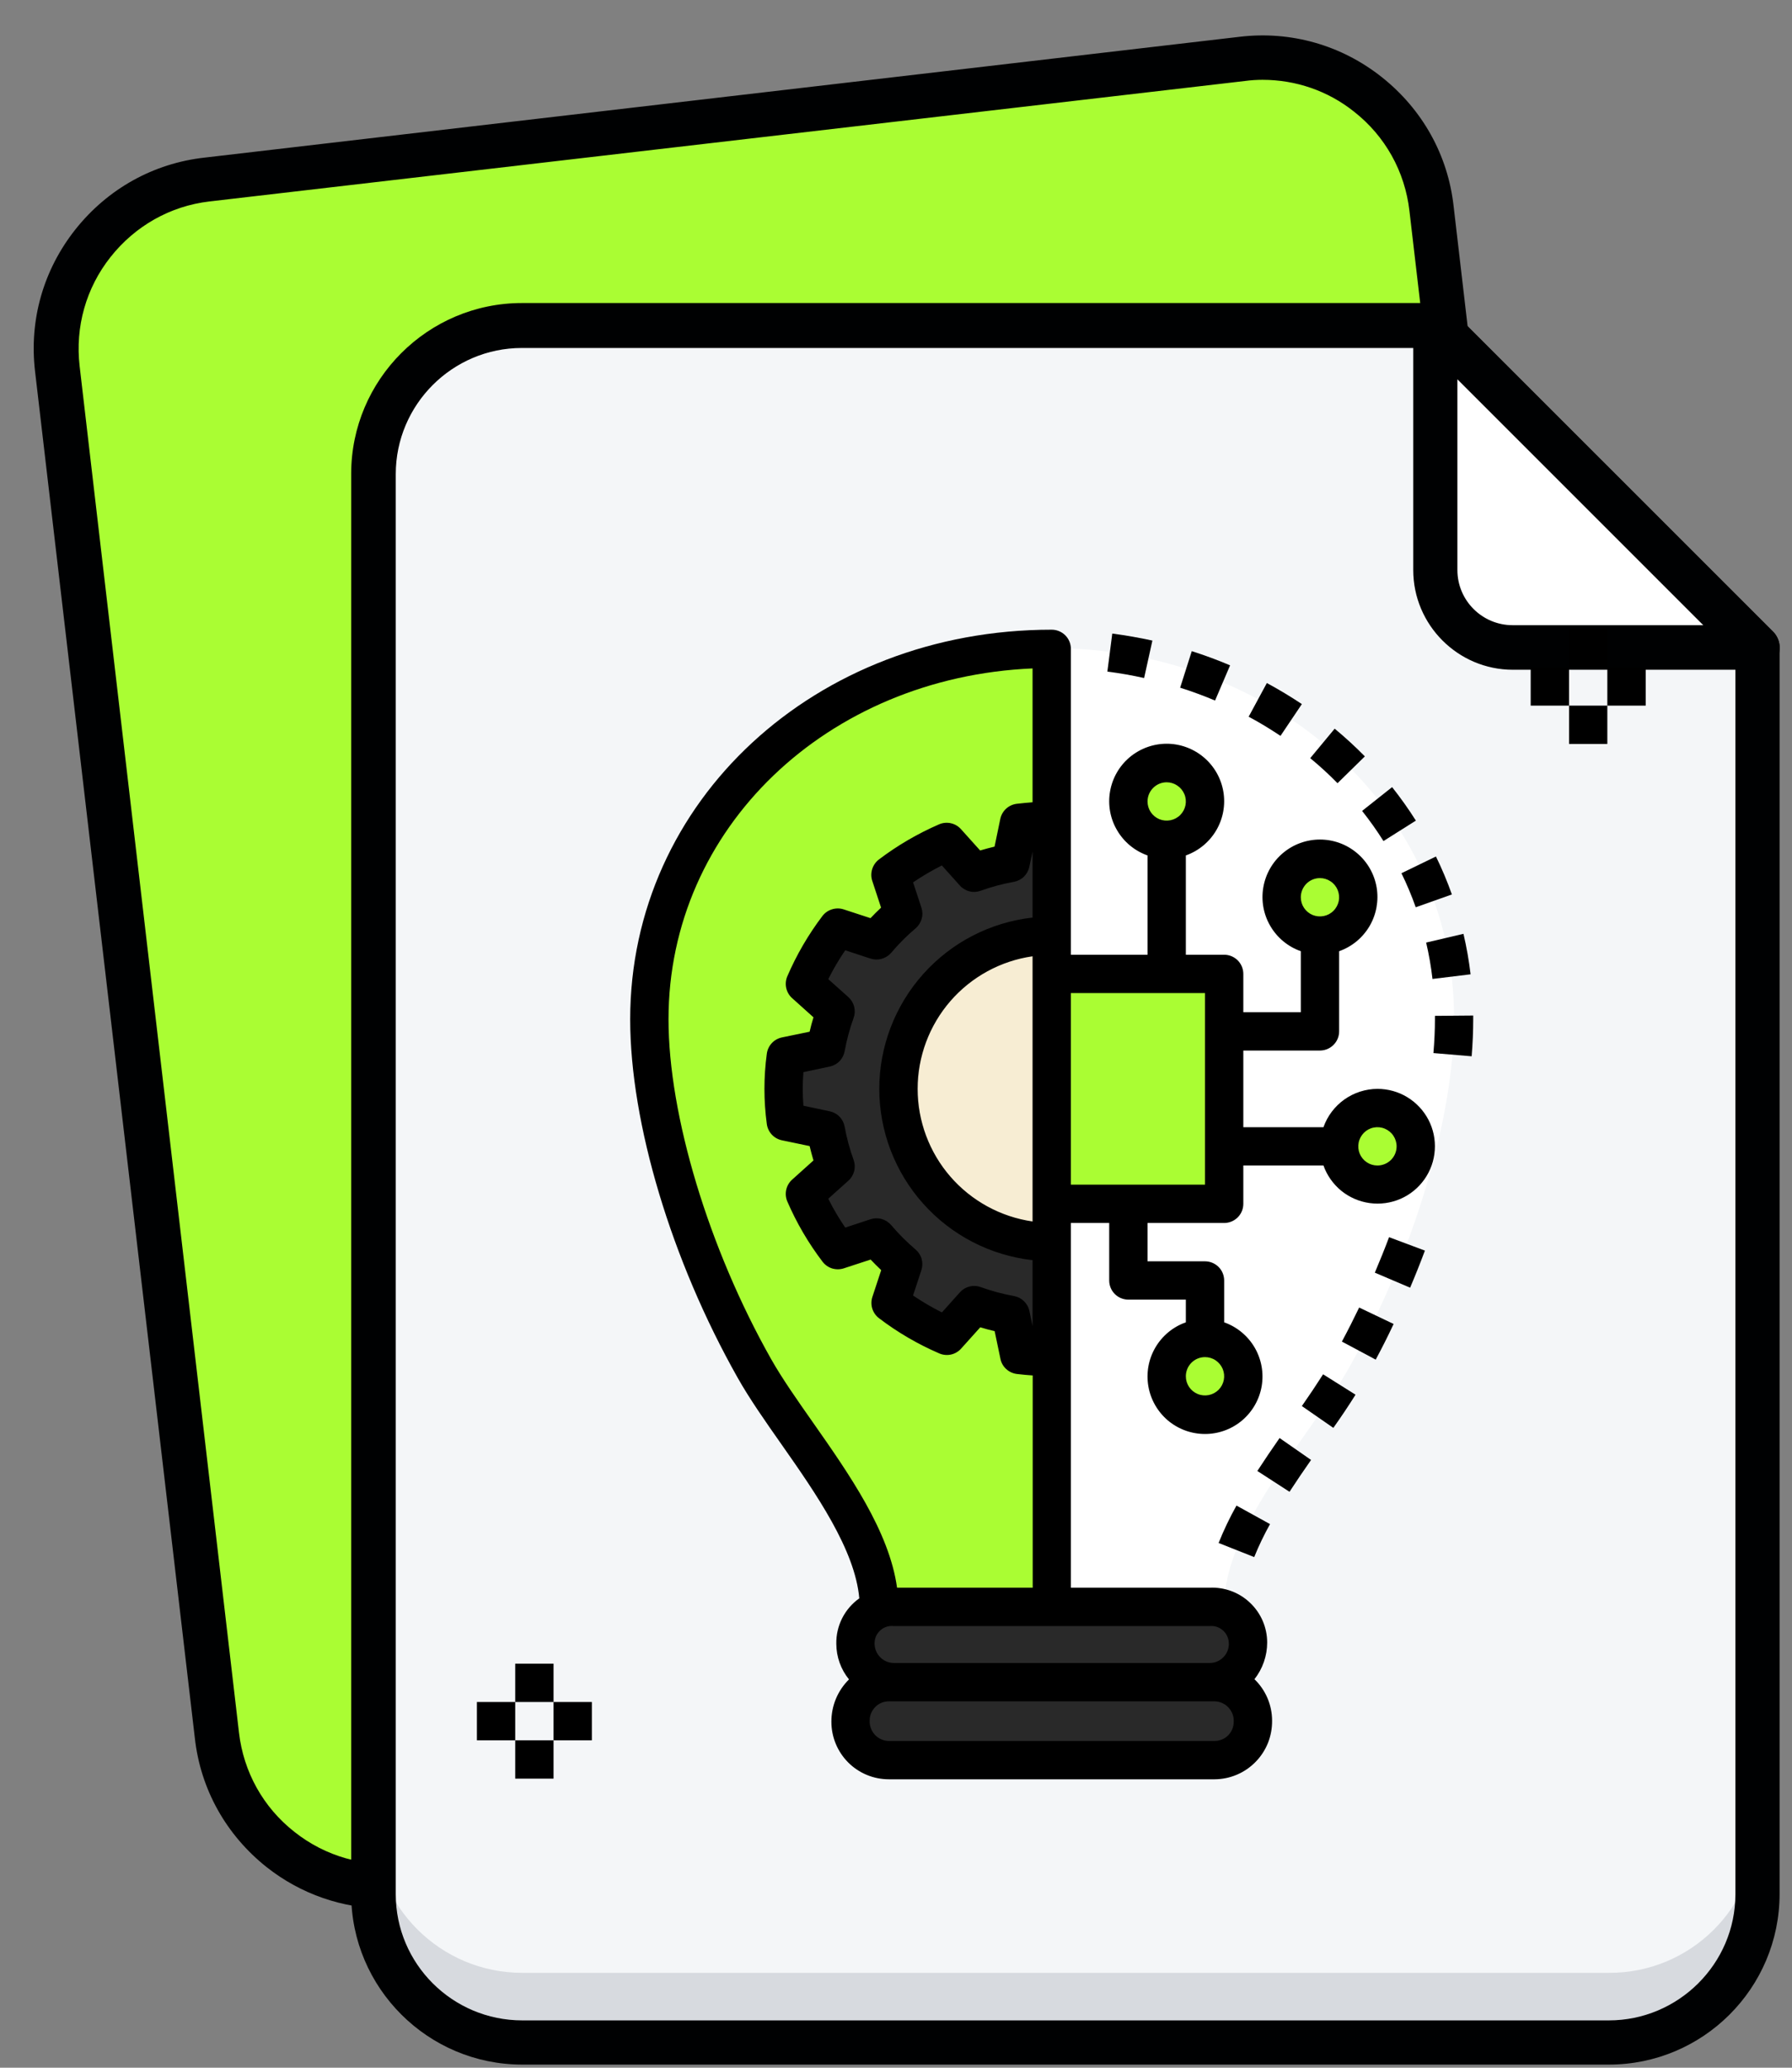 <svg width="39" height="45" viewBox="0 0 39 45" fill="none" xmlns="http://www.w3.org/2000/svg">
<rect x="0" y="0" width="39" height="45" fill="#808080" stroke="none"/>
<path d="M34.62 34.181L31.168 4.631C30.921 2.543 29.03 1.047 26.943 1.285L4.601 3.891C2.514 4.137 1.018 6.028 1.256 8.116L4.7 37.666C4.947 39.754 6.837 41.25 8.925 41.011L31.274 38.406C33.362 38.159 34.858 36.269 34.62 34.181Z" fill="#AAFD33"/>
<path d="M8.399 41.537C7.462 41.537 6.549 41.225 5.801 40.633C4.922 39.934 4.363 38.94 4.24 37.822L0.763 8.083C0.631 6.965 0.944 5.872 1.642 4.992C2.341 4.113 3.335 3.554 4.453 3.43L26.984 0.8C28.093 0.669 29.195 0.981 30.074 1.68C30.954 2.378 31.513 3.373 31.636 4.491L35.105 34.23C35.236 35.348 34.924 36.441 34.225 37.321C33.527 38.2 32.532 38.759 31.414 38.882L8.884 41.513C8.728 41.521 8.563 41.537 8.399 41.537ZM27.477 1.737C27.354 1.737 27.222 1.745 27.099 1.762L4.56 4.384C3.705 4.483 2.941 4.918 2.407 5.592C1.872 6.266 1.634 7.113 1.733 7.968L5.201 37.707C5.3 38.562 5.727 39.334 6.41 39.869C7.084 40.403 7.93 40.641 8.785 40.543L31.316 37.912C32.17 37.814 32.943 37.386 33.477 36.712C34.012 36.038 34.25 35.192 34.151 34.337L30.674 4.589C30.576 3.735 30.148 2.962 29.466 2.428C28.899 1.976 28.2 1.737 27.477 1.737Z" fill="#000102"/>
<path d="M38.245 41.217C38.245 43.001 36.798 44.447 35.006 44.447H11.366C9.583 44.447 8.128 43.001 8.128 41.217V10.31C8.128 8.527 9.574 7.08 11.358 7.08H31.233L38.245 14.091V41.217Z" fill="#F4F6F8"/>
<path d="M38.245 39.713V41.217C38.245 43.001 36.798 44.447 35.006 44.447H11.366C9.583 44.447 8.136 43.001 8.136 41.217V39.704C8.136 41.488 9.583 42.935 11.366 42.935H35.014C36.798 42.943 38.245 41.496 38.245 39.713Z" fill="#D7DADF"/>
<path d="M35.014 44.932H11.366C9.311 44.932 7.643 43.263 7.643 41.217V10.31C7.643 8.264 9.311 6.595 11.358 6.595H31.233C31.365 6.595 31.488 6.644 31.578 6.735L38.59 13.746C38.68 13.837 38.73 13.96 38.73 14.091V41.217C38.73 43.272 37.061 44.932 35.014 44.932ZM11.358 7.573C9.845 7.573 8.613 8.806 8.613 10.319V41.225C8.613 42.737 9.845 43.97 11.366 43.97H35.014C36.527 43.97 37.768 42.737 37.768 41.225V14.297L31.044 7.573H11.358Z" fill="#000102"/>
<path d="M38.245 14.091H32.927C31.998 14.091 31.242 13.335 31.242 12.406V7.088L38.245 14.091Z" fill="white"/>
<path d="M38.245 14.576H32.927C31.727 14.576 30.757 13.598 30.757 12.406V7.088C30.757 6.891 30.872 6.718 31.053 6.636C31.233 6.562 31.439 6.603 31.579 6.743L38.59 13.754C38.73 13.894 38.771 14.1 38.697 14.28C38.615 14.461 38.442 14.576 38.245 14.576ZM31.718 8.255V12.406C31.718 13.072 32.261 13.606 32.919 13.606H37.069L31.718 8.255Z" fill="#000102"/>
<path d="M31.646 22.168C31.646 24.315 30.779 27.255 29.36 29.766C28.505 31.279 26.642 33.221 26.642 34.956H22.889V14.106C27.726 14.106 31.646 17.599 31.646 22.168Z" fill="white"/>
<path d="M22.889 21.195H26.642V26.199H22.889V21.195Z" fill="#AAFD33"/>
<path d="M14.132 22.183C14.132 24.33 14.998 27.27 16.418 29.78C17.272 31.293 19.136 33.236 19.136 34.97H22.889V14.121C18.052 14.121 14.132 17.613 14.132 22.183Z" fill="#AAFD33"/>
<path d="M27.296 33.887L26.521 33.58C26.633 33.3 26.763 33.028 26.91 32.766L27.64 33.169C27.511 33.401 27.395 33.64 27.296 33.887ZM28.064 32.466L27.364 32.013C27.521 31.771 27.684 31.532 27.848 31.296L28.533 31.773C28.374 32.001 28.216 32.232 28.064 32.466ZM29.018 31.075L28.333 30.6C28.492 30.373 28.646 30.142 28.795 29.909L29.501 30.353C29.347 30.598 29.186 30.839 29.018 31.075ZM29.94 29.59L29.204 29.197C29.335 28.953 29.46 28.706 29.58 28.456L30.33 28.814C30.207 29.076 30.077 29.335 29.94 29.59ZM30.689 28.024L29.921 27.697C30.03 27.441 30.134 27.183 30.231 26.925L31.011 27.217C30.91 27.487 30.803 27.756 30.689 28.024ZM32.028 22.988L31.196 22.918C31.218 22.664 31.229 22.418 31.229 22.184V22.108L32.062 22.101V22.185C32.062 22.439 32.051 22.709 32.028 22.988ZM31.176 21.305C31.145 21.038 31.099 20.774 31.038 20.513L31.85 20.323C31.918 20.614 31.97 20.908 32.005 21.204L31.176 21.305ZM30.811 19.745C30.722 19.492 30.618 19.245 30.5 19.004L31.251 18.64C31.382 18.908 31.498 19.184 31.598 19.466L30.811 19.745ZM30.109 18.304C29.966 18.077 29.811 17.858 29.644 17.648L30.297 17.13C30.482 17.364 30.655 17.607 30.814 17.859L30.109 18.304ZM29.109 17.045C28.921 16.853 28.723 16.671 28.515 16.5L29.047 15.858C29.276 16.048 29.495 16.249 29.704 16.461L29.109 17.045ZM27.868 16.015C27.646 15.867 27.413 15.724 27.175 15.598L27.571 14.865C27.833 15.006 28.089 15.161 28.333 15.323L27.868 16.015ZM26.444 15.246C26.2 15.143 25.944 15.049 25.684 14.966L25.937 14.171C26.221 14.262 26.502 14.365 26.771 14.48L26.444 15.246ZM24.9 14.756C24.636 14.697 24.369 14.65 24.1 14.616L24.207 13.788C24.499 13.827 24.794 13.878 25.08 13.941L24.9 14.756Z" fill="black"/>
<path d="M26.326 36.609H19.451C19.23 36.609 19.018 36.521 18.861 36.365C18.705 36.208 18.617 35.996 18.617 35.775V35.748C18.618 35.642 18.641 35.536 18.684 35.439C18.727 35.342 18.79 35.254 18.868 35.181C18.946 35.109 19.038 35.053 19.138 35.017C19.238 34.981 19.345 34.966 19.451 34.972H26.326C26.433 34.966 26.539 34.981 26.64 35.017C26.74 35.053 26.832 35.109 26.91 35.181C26.988 35.254 27.05 35.342 27.093 35.439C27.136 35.536 27.159 35.642 27.16 35.748V35.777C27.16 35.998 27.072 36.21 26.915 36.366C26.759 36.522 26.547 36.609 26.326 36.609Z" fill="#292929"/>
<path d="M26.433 36.609H19.344C18.884 36.609 18.51 36.983 18.51 37.443V37.472C18.51 37.933 18.884 38.306 19.344 38.306H26.433C26.894 38.306 27.267 37.933 27.267 37.472V37.443C27.267 36.983 26.894 36.609 26.433 36.609Z" fill="#292929"/>
<path d="M22.18 17.907L21.995 18.777C21.725 18.826 21.46 18.898 21.203 18.991L20.605 18.323C20.169 18.511 19.758 18.752 19.38 19.039L19.657 19.881C19.446 20.059 19.251 20.254 19.073 20.465L18.231 20.188C17.944 20.566 17.703 20.977 17.515 21.413L18.183 22.011C18.09 22.268 18.018 22.533 17.969 22.803L17.098 22.986C17.035 23.458 17.035 23.936 17.098 24.408L17.969 24.591C18.018 24.86 18.09 25.125 18.183 25.383L17.515 25.981C17.703 26.416 17.944 26.828 18.231 27.205L19.073 26.929C19.251 27.139 19.446 27.334 19.657 27.513L19.38 28.354C19.758 28.642 20.169 28.882 20.605 29.07L21.203 28.403C21.46 28.496 21.725 28.568 21.995 28.617L22.178 29.488C22.414 29.518 22.651 29.534 22.889 29.535V17.859C22.652 17.861 22.415 17.877 22.18 17.907Z" fill="#292929"/>
<path d="M22.889 27.033C22.004 27.033 21.155 26.682 20.53 26.056C19.904 25.43 19.553 24.582 19.553 23.697C19.553 22.812 19.904 21.964 20.53 21.338C21.155 20.713 22.004 20.361 22.889 20.361" fill="#F7EDD3"/>
<path d="M25.391 18.276C25.851 18.276 26.225 17.903 26.225 17.442C26.225 16.982 25.851 16.608 25.391 16.608C24.93 16.608 24.557 16.982 24.557 17.442C24.557 17.903 24.93 18.276 25.391 18.276Z" fill="#AAFD33"/>
<path d="M28.727 20.361C29.187 20.361 29.561 19.988 29.561 19.527C29.561 19.067 29.187 18.693 28.727 18.693C28.266 18.693 27.893 19.067 27.893 19.527C27.893 19.988 28.266 20.361 28.727 20.361Z" fill="#AAFD33"/>
<path d="M29.978 25.782C30.438 25.782 30.812 25.409 30.812 24.948C30.812 24.488 30.438 24.114 29.978 24.114C29.517 24.114 29.144 24.488 29.144 24.948C29.144 25.409 29.517 25.782 29.978 25.782Z" fill="#AAFD33"/>
<path d="M26.225 30.786C26.685 30.786 27.059 30.413 27.059 29.952C27.059 29.491 26.685 29.118 26.225 29.118C25.764 29.118 25.391 29.491 25.391 29.952C25.391 30.413 25.764 30.786 26.225 30.786Z" fill="#AAFD33"/>
<path d="M29.978 23.697C29.72 23.698 29.469 23.779 29.258 23.928C29.048 24.078 28.889 24.288 28.803 24.531H27.059V22.863H28.727C28.837 22.863 28.943 22.819 29.021 22.741C29.1 22.663 29.144 22.557 29.144 22.446V20.701C29.422 20.603 29.656 20.41 29.806 20.155C29.955 19.901 30.009 19.601 29.96 19.311C29.91 19.02 29.759 18.756 29.533 18.566C29.307 18.375 29.022 18.271 28.727 18.271C28.432 18.271 28.146 18.375 27.92 18.566C27.695 18.756 27.544 19.02 27.494 19.311C27.444 19.601 27.498 19.901 27.648 20.155C27.797 20.41 28.032 20.603 28.31 20.701V22.029H27.059V21.195C27.059 21.085 27.015 20.979 26.937 20.9C26.858 20.822 26.752 20.778 26.642 20.778H25.808V18.617C26.086 18.518 26.32 18.325 26.47 18.07C26.619 17.816 26.674 17.517 26.624 17.226C26.574 16.935 26.423 16.671 26.197 16.481C25.971 16.291 25.686 16.186 25.391 16.186C25.096 16.186 24.81 16.291 24.584 16.481C24.359 16.671 24.208 16.935 24.158 17.226C24.108 17.517 24.162 17.816 24.312 18.07C24.461 18.325 24.695 18.518 24.974 18.617V20.778H23.306V14.121C23.306 14.01 23.262 13.904 23.184 13.826C23.105 13.748 22.999 13.704 22.889 13.704C17.745 13.704 13.715 17.429 13.715 22.183C13.715 24.441 14.612 27.431 16.055 29.986C16.314 30.445 16.652 30.927 17.01 31.437C17.767 32.516 18.609 33.731 18.701 34.785C18.543 34.897 18.415 35.046 18.328 35.218C18.241 35.391 18.197 35.582 18.201 35.775C18.202 36.057 18.299 36.33 18.477 36.549C18.355 36.67 18.258 36.813 18.192 36.972C18.126 37.131 18.093 37.301 18.094 37.472C18.094 37.804 18.226 38.122 18.46 38.357C18.695 38.592 19.013 38.723 19.345 38.723H26.434C26.6 38.722 26.765 38.688 26.918 38.623C27.071 38.558 27.21 38.463 27.326 38.344C27.443 38.225 27.534 38.084 27.596 37.93C27.657 37.775 27.687 37.61 27.685 37.443C27.684 37.275 27.65 37.109 27.584 36.955C27.518 36.801 27.422 36.661 27.301 36.545C27.48 36.317 27.578 36.036 27.578 35.746C27.578 35.585 27.545 35.425 27.481 35.276C27.417 35.128 27.324 34.994 27.207 34.883C27.09 34.771 26.952 34.684 26.801 34.628C26.649 34.571 26.488 34.546 26.327 34.553H23.306V26.616H24.14V27.867C24.14 27.978 24.184 28.084 24.262 28.162C24.34 28.24 24.446 28.284 24.557 28.284H25.808V28.778C25.529 28.876 25.295 29.07 25.146 29.324C24.996 29.579 24.942 29.878 24.992 30.169C25.042 30.46 25.193 30.723 25.418 30.914C25.644 31.104 25.93 31.208 26.225 31.208C26.52 31.208 26.805 31.104 27.031 30.914C27.257 30.723 27.408 30.46 27.458 30.169C27.508 29.878 27.453 29.579 27.304 29.324C27.154 29.07 26.92 28.876 26.642 28.778V27.867C26.642 27.756 26.598 27.65 26.52 27.572C26.441 27.494 26.335 27.45 26.225 27.45H24.974V26.616H26.642C26.752 26.616 26.858 26.572 26.937 26.494C27.015 26.416 27.059 26.31 27.059 26.199V25.365H28.803C28.88 25.581 29.015 25.771 29.192 25.916C29.37 26.06 29.584 26.152 29.811 26.183C30.038 26.214 30.269 26.182 30.479 26.091C30.689 26 30.869 25.852 31.001 25.665C31.133 25.478 31.211 25.258 31.226 25.03C31.241 24.801 31.194 24.573 31.088 24.37C30.982 24.167 30.823 23.997 30.627 23.878C30.431 23.759 30.207 23.697 29.978 23.697ZM28.727 19.11C28.809 19.11 28.89 19.135 28.958 19.181C29.027 19.226 29.08 19.291 29.112 19.368C29.143 19.444 29.152 19.528 29.136 19.609C29.119 19.689 29.08 19.764 29.021 19.822C28.963 19.881 28.889 19.92 28.808 19.936C28.727 19.952 28.643 19.944 28.567 19.913C28.491 19.881 28.426 19.828 28.38 19.759C28.334 19.69 28.31 19.61 28.31 19.527C28.31 19.417 28.354 19.311 28.432 19.232C28.51 19.154 28.616 19.11 28.727 19.11ZM26.433 37.889H19.344C19.287 37.889 19.231 37.876 19.179 37.853C19.127 37.83 19.08 37.797 19.041 37.755C19.002 37.713 18.972 37.664 18.953 37.611C18.933 37.557 18.924 37.5 18.927 37.443C18.927 37.333 18.971 37.227 19.05 37.148C19.128 37.07 19.234 37.026 19.344 37.026H26.433C26.49 37.027 26.546 37.04 26.599 37.063C26.651 37.086 26.698 37.119 26.736 37.161C26.775 37.203 26.805 37.252 26.825 37.305C26.845 37.359 26.853 37.416 26.85 37.472C26.85 37.583 26.806 37.689 26.728 37.767C26.65 37.846 26.544 37.889 26.433 37.889ZM26.744 35.775C26.744 35.886 26.7 35.992 26.621 36.07C26.543 36.148 26.437 36.192 26.326 36.192H19.451C19.394 36.191 19.338 36.179 19.286 36.156C19.234 36.133 19.187 36.099 19.148 36.058C19.109 36.016 19.079 35.967 19.059 35.913C19.04 35.86 19.031 35.803 19.034 35.746C19.036 35.694 19.049 35.644 19.071 35.597C19.094 35.551 19.125 35.51 19.165 35.476C19.204 35.442 19.249 35.417 19.299 35.402C19.348 35.387 19.4 35.382 19.451 35.388H26.326C26.38 35.383 26.434 35.389 26.485 35.406C26.536 35.424 26.582 35.452 26.622 35.488C26.661 35.525 26.692 35.569 26.713 35.619C26.734 35.668 26.744 35.721 26.744 35.775ZM19.523 34.553C19.353 33.325 18.476 32.075 17.693 30.958C17.347 30.465 17.02 29.999 16.781 29.576C15.425 27.176 14.549 24.274 14.549 22.183C14.549 18.026 17.996 14.74 22.472 14.547V17.46C22.361 17.469 22.248 17.479 22.127 17.493C22.041 17.504 21.96 17.541 21.896 17.6C21.832 17.659 21.788 17.736 21.77 17.821L21.645 18.425C21.54 18.45 21.436 18.478 21.331 18.509L20.914 18.045C20.856 17.98 20.779 17.935 20.694 17.916C20.609 17.897 20.52 17.905 20.44 17.939C19.974 18.141 19.533 18.398 19.128 18.705C19.059 18.758 19.008 18.831 18.982 18.914C18.956 18.997 18.956 19.086 18.983 19.169L19.175 19.753C19.096 19.827 19.019 19.903 18.945 19.982L18.361 19.791C18.279 19.764 18.19 19.764 18.107 19.79C18.024 19.815 17.951 19.866 17.898 19.936C17.591 20.341 17.335 20.782 17.134 21.249C17.1 21.329 17.092 21.418 17.111 21.503C17.13 21.588 17.175 21.665 17.24 21.723L17.704 22.14C17.672 22.244 17.644 22.348 17.62 22.453L17.016 22.578C16.931 22.596 16.853 22.64 16.795 22.704C16.736 22.768 16.699 22.849 16.688 22.936C16.62 23.441 16.62 23.953 16.688 24.459C16.699 24.545 16.736 24.626 16.795 24.69C16.853 24.754 16.931 24.798 17.016 24.816L17.62 24.942C17.645 25.046 17.673 25.151 17.704 25.255L17.24 25.672C17.175 25.73 17.13 25.807 17.111 25.892C17.092 25.977 17.1 26.066 17.134 26.146C17.336 26.613 17.593 27.054 17.901 27.458C17.953 27.527 18.026 27.579 18.109 27.605C18.192 27.63 18.281 27.63 18.364 27.603L18.948 27.412C19.022 27.491 19.099 27.567 19.178 27.642L18.986 28.225C18.959 28.308 18.958 28.397 18.984 28.48C19.01 28.563 19.061 28.636 19.131 28.689C19.536 28.997 19.976 29.254 20.443 29.455C20.523 29.489 20.612 29.498 20.697 29.479C20.782 29.46 20.859 29.415 20.917 29.35L21.334 28.886C21.438 28.918 21.543 28.946 21.647 28.97L21.773 29.573C21.79 29.659 21.834 29.736 21.899 29.795C21.963 29.854 22.044 29.891 22.13 29.902C22.251 29.916 22.364 29.927 22.475 29.934V34.553H19.523ZM19.136 23.697C19.137 24.62 19.478 25.51 20.093 26.197C20.708 26.885 21.555 27.322 22.472 27.425V28.86L22.403 28.531C22.386 28.45 22.345 28.376 22.285 28.318C22.226 28.26 22.151 28.221 22.069 28.206C21.822 28.161 21.579 28.096 21.343 28.011C21.297 27.994 21.25 27.986 21.202 27.986C21.143 27.986 21.085 27.998 21.032 28.022C20.978 28.046 20.93 28.081 20.891 28.125L20.499 28.562C20.282 28.454 20.072 28.33 19.871 28.194L20.052 27.643C20.078 27.564 20.08 27.479 20.058 27.399C20.036 27.319 19.99 27.248 19.927 27.194C19.735 27.031 19.556 26.852 19.393 26.66C19.339 26.597 19.268 26.552 19.188 26.529C19.109 26.507 19.024 26.509 18.945 26.535L18.395 26.716C18.258 26.515 18.134 26.306 18.026 26.088L18.463 25.696C18.525 25.641 18.569 25.568 18.589 25.488C18.61 25.407 18.606 25.323 18.578 25.245C18.492 25.008 18.427 24.765 18.382 24.518C18.367 24.437 18.328 24.361 18.27 24.302C18.213 24.242 18.138 24.202 18.057 24.185L17.485 24.064C17.475 23.935 17.47 23.814 17.47 23.698C17.47 23.583 17.475 23.462 17.485 23.333L18.057 23.212C18.138 23.195 18.213 23.154 18.27 23.095C18.328 23.036 18.367 22.96 18.382 22.879C18.427 22.631 18.492 22.388 18.578 22.152C18.606 22.074 18.61 21.989 18.589 21.909C18.569 21.828 18.525 21.756 18.463 21.7L18.026 21.309C18.135 21.091 18.258 20.882 18.395 20.681L18.945 20.862C19.024 20.887 19.109 20.889 19.188 20.867C19.268 20.845 19.34 20.799 19.394 20.737C19.557 20.544 19.735 20.365 19.928 20.202C19.991 20.148 20.036 20.077 20.058 19.997C20.081 19.917 20.079 19.833 20.053 19.754L19.872 19.203C20.072 19.067 20.281 18.944 20.498 18.835L20.89 19.272C20.945 19.334 21.018 19.378 21.098 19.398C21.179 19.419 21.263 19.414 21.341 19.386C21.578 19.301 21.821 19.235 22.068 19.191C22.149 19.176 22.225 19.137 22.284 19.079C22.343 19.021 22.384 18.947 22.401 18.866L22.472 18.535V19.969C21.555 20.072 20.708 20.509 20.093 21.197C19.478 21.885 19.137 22.775 19.136 23.697ZM22.472 20.812V26.583C21.778 26.483 21.143 26.136 20.683 25.606C20.224 25.076 19.971 24.398 19.971 23.697C19.971 22.996 20.224 22.318 20.683 21.788C21.143 21.258 21.778 20.911 22.472 20.812ZM26.225 29.535C26.307 29.535 26.388 29.559 26.456 29.605C26.525 29.651 26.578 29.716 26.61 29.792C26.642 29.869 26.65 29.953 26.634 30.033C26.618 30.114 26.578 30.189 26.52 30.247C26.461 30.305 26.387 30.345 26.306 30.361C26.225 30.377 26.141 30.369 26.065 30.337C25.989 30.306 25.924 30.252 25.878 30.184C25.832 30.115 25.808 30.035 25.808 29.952C25.808 29.841 25.852 29.735 25.93 29.657C26.008 29.579 26.114 29.535 26.225 29.535ZM25.391 17.025C25.473 17.025 25.554 17.05 25.622 17.096C25.691 17.142 25.744 17.207 25.776 17.283C25.808 17.359 25.816 17.443 25.8 17.524C25.784 17.605 25.744 17.679 25.686 17.737C25.627 17.796 25.553 17.835 25.472 17.851C25.391 17.867 25.307 17.859 25.231 17.828C25.155 17.796 25.09 17.743 25.044 17.674C24.998 17.605 24.974 17.525 24.974 17.442C24.974 17.332 25.018 17.226 25.096 17.148C25.174 17.069 25.28 17.025 25.391 17.025ZM26.225 25.782H23.306V21.612H26.225V25.782ZM29.978 25.365C29.895 25.365 29.814 25.341 29.746 25.295C29.677 25.249 29.624 25.184 29.592 25.108C29.561 25.032 29.553 24.948 29.569 24.867C29.585 24.786 29.625 24.712 29.683 24.653C29.741 24.595 29.815 24.555 29.896 24.539C29.977 24.523 30.061 24.531 30.137 24.563C30.213 24.595 30.279 24.648 30.324 24.716C30.37 24.785 30.395 24.866 30.395 24.948C30.395 25.059 30.351 25.165 30.273 25.243C30.194 25.321 30.088 25.365 29.978 25.365ZM11.213 36.207H12.047V37.041H11.213V36.207ZM11.213 37.875H12.047V38.709H11.213V37.875ZM12.047 37.041H12.881V37.875H12.047V37.041ZM10.379 37.041H11.213V37.875H10.379V37.041ZM34.148 13.69H34.981V14.523H34.148V13.69ZM34.148 15.357H34.981V16.191H34.148V15.357ZM34.981 14.523H35.816V15.357H34.981V14.523ZM33.313 14.523H34.148V15.357H33.313V14.523Z" fill="black"/>
</svg>
